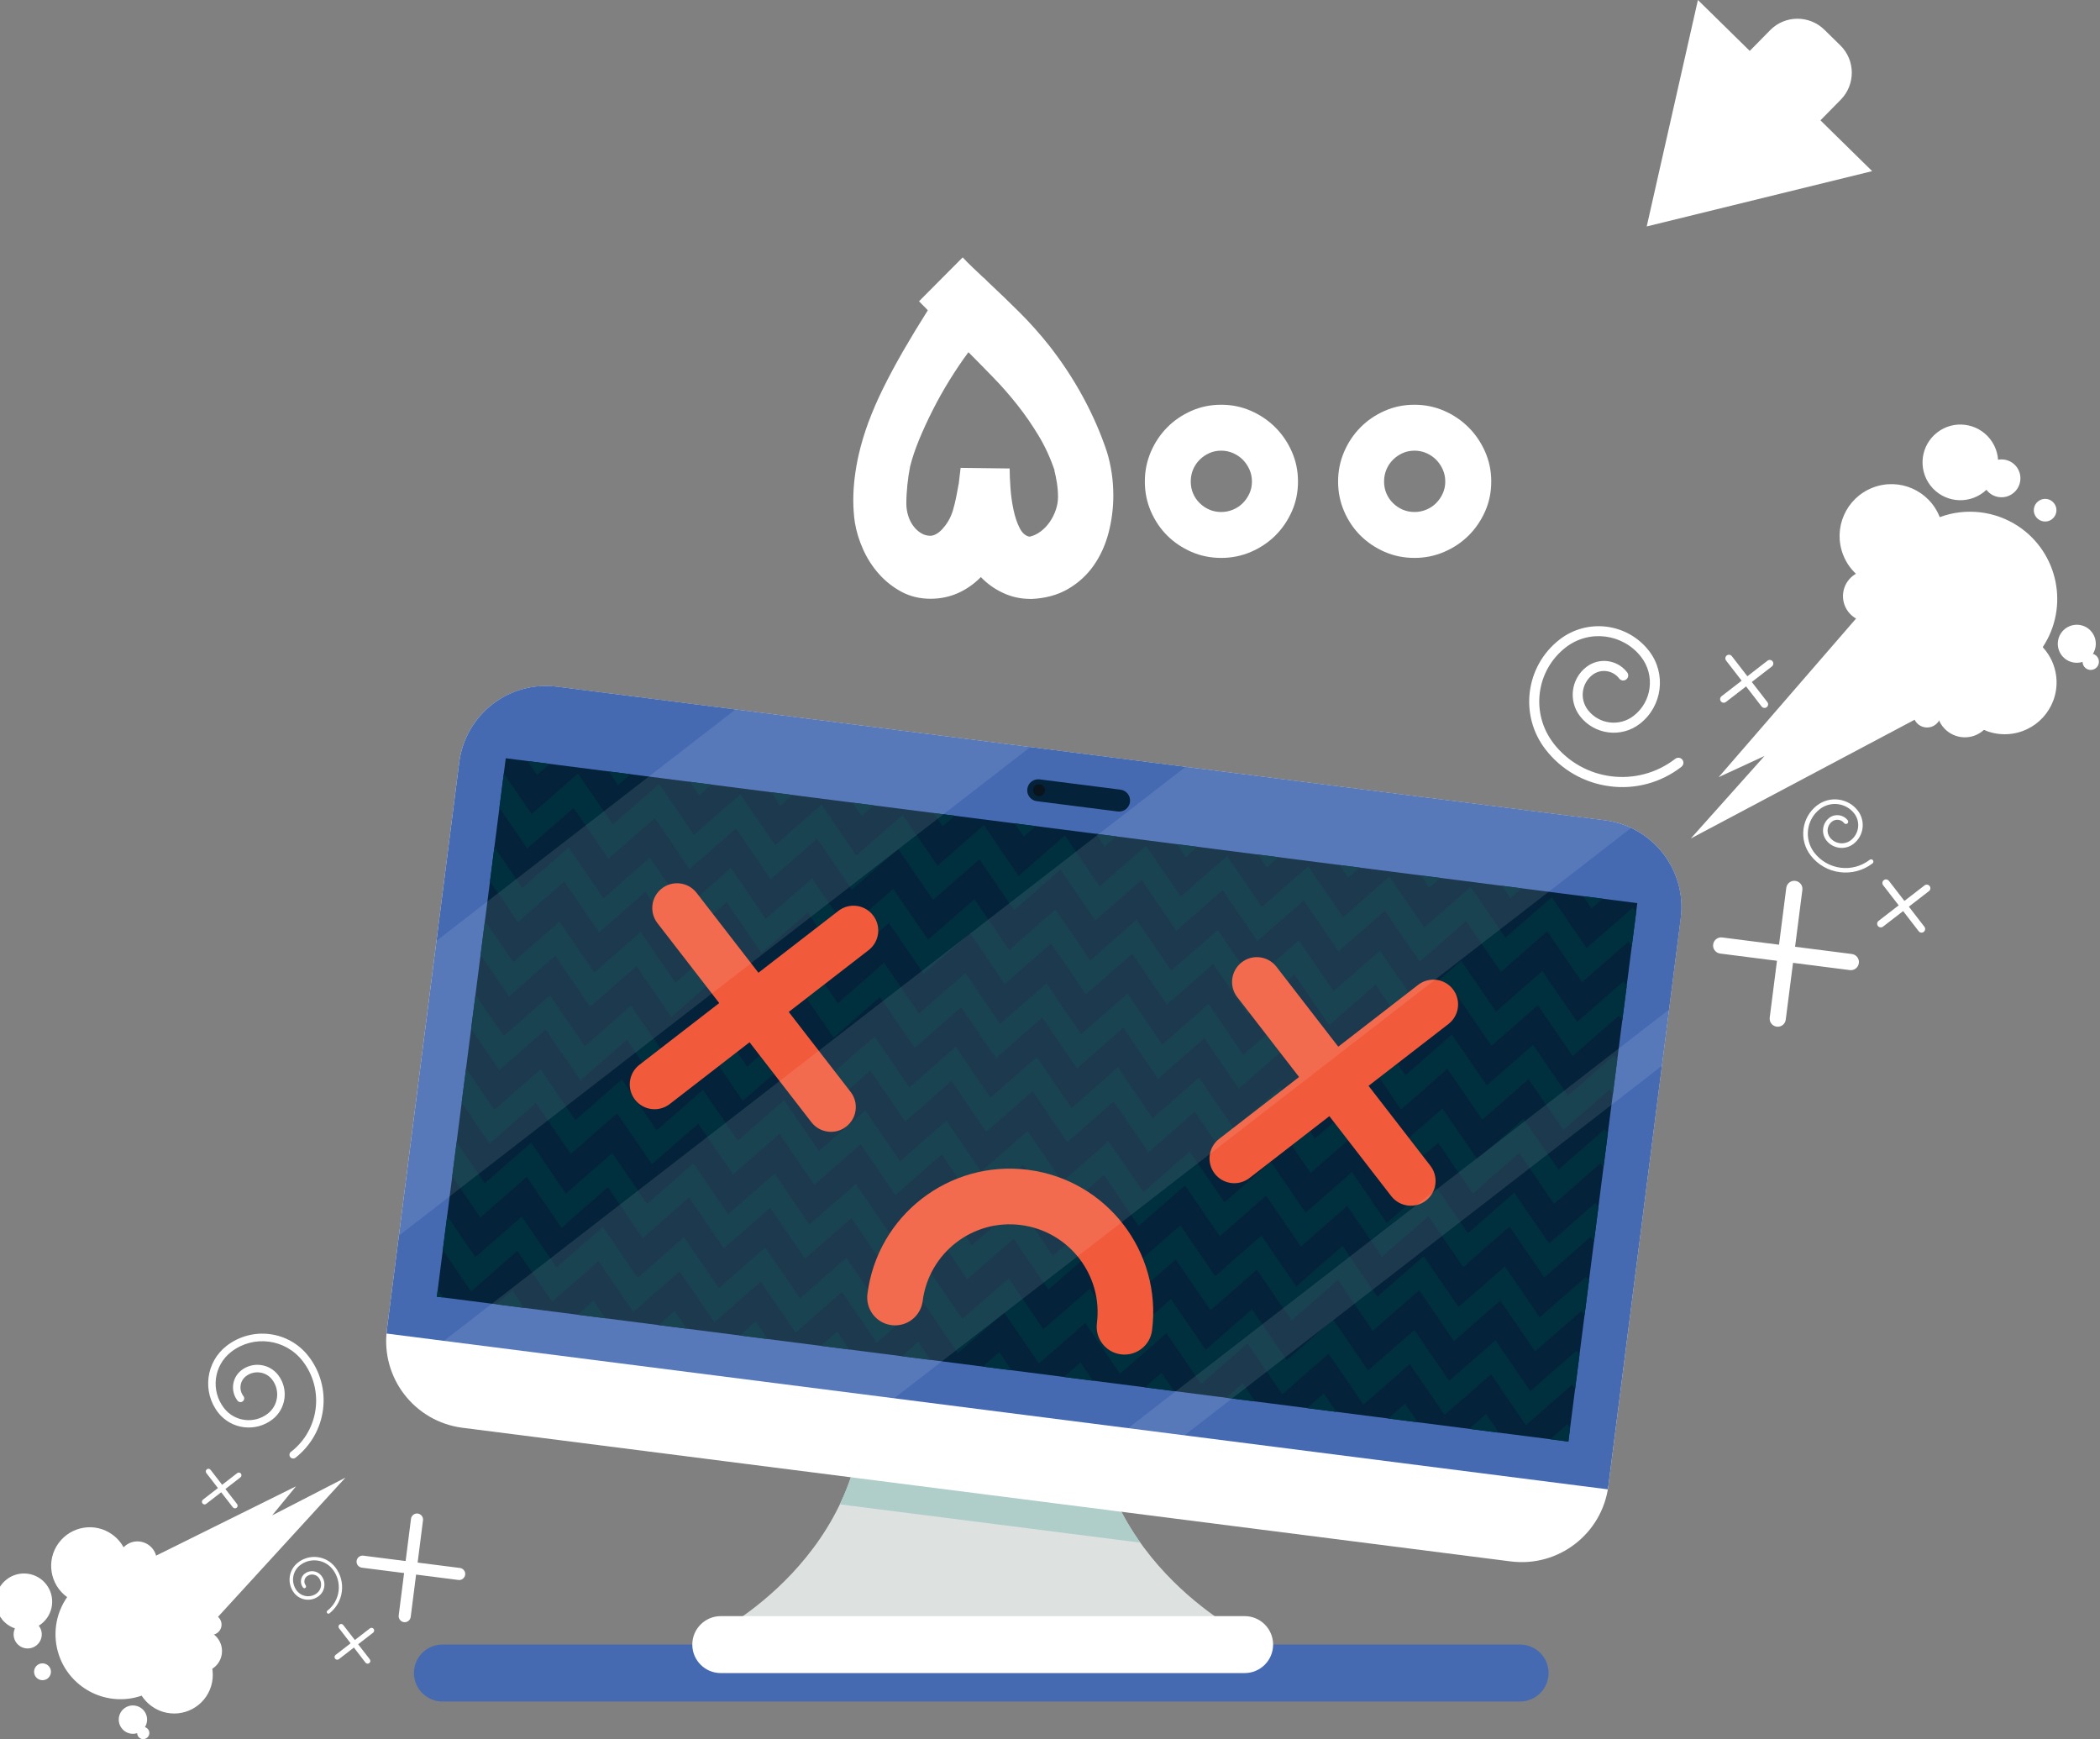 <?xml version="1.0" encoding="utf-8"?>
<!-- Generator: Adobe Illustrator 23.0.3, SVG Export Plug-In . SVG Version: 6.00 Build 0)  -->
<svg version="1.1" id="Layer_1" xmlns="http://www.w3.org/2000/svg" xmlns:xlink="http://www.w3.org/1999/xlink" x="0px" y="0px"
	 viewBox="0 0 281.77 233.32" style="enable-background:new 0 0 281.77 233.32;" xml:space="preserve">
<rect x="0" y="0" width="281.77" height="233.32" fill="#808080" stroke="none"/>
<style type="text/css">
	.st0{fill:#DDE1DF;}
	.st1{fill:#AFCDC9;}
	.st2{fill:#456AB2;}
	.st3{fill:#FFFFFF;}
	.st4{fill:#04233B;}
	.st5{clip-path:url(#SVGID_2_);}
	.st6{fill:#002F3E;}
	.st7{fill:#F15B3B;}
	.st8{fill:#0A141C;}
	.st9{opacity:0.1;}
	.st10{fill:none;stroke:#FFFFFF;stroke-miterlimit:10;}
	.st11{enable-background:new    ;}
</style>
<g>
	<g id="Group_1570" transform="translate(33.018 141.04)">
		<g id="Group_1547" transform="translate(56.123 128.361)">
			<g id="Path_987">
				<path class="st0" d="M57.7-84.08L40.27-81.7l-13.6-2.38C28.2-60.7,6.37-50,6.37-50h71.63C78.01-50,56.18-60.7,57.7-84.08z"/>
			</g>
			<g id="Path_988">
				<path class="st1" d="M40.27-81.7l-13.6-2.38c0.41,5.68-0.67,11.37-3.13,16.5l40.33,5.14c-4.54-6.26-6.72-13.92-6.17-21.64
					L40.27-81.7z"/>
			</g>
			<g id="Path_989">
				<path class="st2" d="M118.64-44.95c0,2.11-1.71,3.82-3.82,3.82h-144.6c-2.11,0-3.82-1.71-3.82-3.82l0,0
					c0-2.11,1.71-3.82,3.82-3.82h144.6C116.93-48.76,118.64-47.06,118.64-44.95z"/>
			</g>
			<g id="Path_990">
				<path class="st3" d="M81.68-48.76c0,2.11-1.71,3.82-3.82,3.82H7.57c-2.11,0-3.82-1.71-3.82-3.82l0,0c0-2.11,1.71-3.82,3.82-3.82
					h70.3C79.97-52.58,81.68-50.87,81.68-48.76z"/>
			</g>
		</g>
		<g id="Group_1569" transform="translate(0 0)">
			<g id="Path_991">
				<path class="st3" d="M182.79,58.29c-0.82,6.43-6.69,10.97-13.12,10.15L29.04,50.51c-6.43-0.82-10.97-6.69-10.15-13.12
					c0,0,0,0,0,0l9.71-76.15c0.82-6.43,6.69-10.97,13.12-10.15l140.62,17.93c6.43,0.82,10.97,6.69,10.15,13.12c0,0,0,0,0,0
					L182.79,58.29z"/>
			</g>
			<g id="Path_992">
				<path class="st2" d="M182.34-30.99L41.72-48.92c-6.43-0.82-12.3,3.73-13.12,10.15l-9.71,76.15c-0.02,0.16-0.02,0.33-0.04,0.49
					l163.85,20.9c0.03-0.16,0.07-0.32,0.09-0.48l9.71-76.15C193.32-24.29,188.77-30.16,182.34-30.99
					C182.35-30.99,182.34-30.99,182.34-30.99z"/>
			</g>
			<g id="Rectangle_1730">
				
					<rect x="69.72" y="-69.99" transform="matrix(0.127 -0.992 0.992 0.127 86.17 110.975)" class="st4" width="72.82" height="153.05"/>
			</g>
			<g id="Group_1549" transform="translate(59.193 44.786)">
				<g>
					<defs>
						
							<rect id="SVGID_1_" x="10.53" y="-114.77" transform="matrix(0.127 -0.992 0.992 0.127 78.917 13.162)" width="72.82" height="153.05"/>
					</defs>
					<clipPath id="SVGID_2_">
						<use xlink:href="#SVGID_1_"  style="overflow:visible;"/>
					</clipPath>
					<g id="Group_1548" transform="translate(0)" class="st5">
						<g id="Path_993">
							<path class="st6" d="M156.69,6.32l-4.67-6.82l-6.22,5.44l-4.67-6.82l-6.23,5.44l-4.67-6.82l-6.22,5.44l-4.67-6.82l-6.22,5.44
								l-4.67-6.82l-6.22,5.44l-4.67-6.82l-6.22,5.44L86.67-8.8l-6.22,5.44l-4.67-6.82l-6.22,5.44l-4.66-6.82l-6.22,5.44l-4.66-6.82
								l-6.22,5.44l-4.66-6.82L36.9-8.89l-4.66-6.82l-6.22,5.44l-4.67-6.82l-6.22,5.44l-4.67-6.82l-6.22,5.44l-4.67-6.82l-6.22,5.44
								l-4.67-6.82l-6.22,5.44l-4.67-6.82l-6.22,5.44l-4.67-6.82l-6.22,5.44l-4.66-6.82l-6.22,5.44l-4.67-6.82l-6.22,5.44
								l-4.67-6.82l-6.22,5.44l-4.67-6.82l-6.22,5.44l-4.66-6.82l-6.22,5.44l-4.67-6.82l-6.22,5.44l-3.68-5.39l-2.55,1.74l5.65,8.26
								l6.22-5.44l4.67,6.82l6.22-5.44l4.67,6.82l6.22-5.44l4.67,6.82l6.22-5.44l4.66,6.82l6.22-5.44l4.67,6.82l6.22-5.44l4.66,6.82
								l6.22-5.44l4.67,6.82l6.22-5.44l4.66,6.82l6.22-5.44l4.67,6.82l6.22-5.44l4.67,6.82l6.22-5.44l4.67,6.82l6.22-5.44l4.67,6.82
								l6.22-5.44l4.66,6.82l6.22-5.44l4.66,6.82l6.22-5.44l4.66,6.82l6.22-5.44l4.66,6.82l6.22-5.44l4.67,6.82l6.22-5.44l4.67,6.82
								l6.22-5.44l4.67,6.82l6.23-5.44l4.67,6.82l6.22-5.44l4.67,6.82l6.22-5.44l4.67,6.82l6.22-5.44l4.67,6.82l6.23-5.44l4.67,6.82
								l7.54-6.58l-2.03-2.33L156.69,6.32z M157.95-3.58l-4.67-6.82l-6.22,5.44l-4.67-6.82l-6.23,5.44l-4.67-6.82l-6.22,5.44
								l-4.67-6.82l-6.22,5.44l-4.67-6.82l-6.22,5.44l-4.67-6.82l-6.22,5.44l-4.67-6.82l-6.22,5.44l-4.66-6.82l-6.22,5.44
								l-4.66-6.82l-6.22,5.44l-4.66-6.82l-6.22,5.44l-4.66-6.82l-6.22,5.44l-4.66-6.82l-6.22,5.44L22.61-27l-6.22,5.44l-4.67-6.82
								L5.5-22.94l-4.67-6.82l-6.22,5.44l-4.67-6.82l-6.22,5.44l-4.66-6.83l-6.22,5.44l-4.67-6.82l-6.22,5.44l-4.66-6.82l-6.23,5.44
								l-4.67-6.82l-6.22,5.44l-4.66-6.82l-6.22,5.44l-4.67-6.82L-81.6-34l-4.66-6.82l-6.22,5.44l-4.67-6.82l-6.22,5.44l-3.68-5.39
								l-2.55,1.74l5.65,8.26l6.22-5.44l4.67,6.82l6.22-5.44l4.66,6.82l6.22-5.44L-71.3-28l6.22-5.44l4.66,6.82l6.22-5.44l4.67,6.82
								l6.22-5.44l4.66,6.82l6.22-5.44l4.67,6.82l6.22-5.44l4.67,6.82l6.22-5.44l4.67,6.82l6.22-5.44l4.67,6.82l6.22-5.44l4.67,6.82
								l6.22-5.44l4.67,6.82L32.91-21l4.66,6.82l6.22-5.44l4.66,6.82l6.22-5.44l4.66,6.82l6.22-5.44l4.66,6.82l6.22-5.44l4.66,6.82
								l6.22-5.44l4.67,6.82l6.22-5.44l4.67,6.82l6.22-5.44l4.67,6.82l6.22-5.44l4.67,6.82l6.22-5.44l4.67,6.82l6.23-5.44l4.67,6.82
								l6.23-5.44l4.67,6.82l7.54-6.58l-2.03-2.33L157.95-3.58z M159.21-13.48l-4.67-6.82l-6.22,5.44l-4.67-6.82l-6.23,5.44
								l-4.67-6.82l-6.22,5.44l-4.67-6.82l-6.22,5.44l-4.67-6.82l-6.22,5.44l-4.67-6.82l-6.22,5.44l-4.67-6.82l-6.22,5.44
								l-4.67-6.82l-6.22,5.44l-4.66-6.82l-6.22,5.44l-4.66-6.82l-6.22,5.44l-4.66-6.82l-6.22,5.44l-4.66-6.82l-6.22,5.44
								l-4.67-6.82l-6.22,5.44l-4.67-6.82l-6.22,5.44l-4.67-6.82l-6.22,5.44l-4.67-6.82l-6.22,5.44l-4.66-6.82l-6.22,5.44
								l-4.67-6.82l-6.22,5.44l-4.66-6.82l-6.22,5.44l-4.67-6.83l-6.22,5.44l-4.66-6.82l-6.22,5.44l-4.67-6.82l-6.22,5.44L-85-50.73
								l-6.22,5.44l-4.67-6.82l-6.22,5.44l-3.68-5.38l-2.55,1.74l5.65,8.26l6.22-5.44l4.67,6.82l6.22-5.44l4.66,6.82l6.22-5.44
								l4.66,6.82l6.22-5.44l4.66,6.82l6.22-5.44l4.67,6.82l6.22-5.44l4.66,6.82l6.22-5.44l4.66,6.82l6.22-5.44l4.66,6.82l6.22-5.44
								l4.67,6.82l6.22-5.44l4.67,6.82l6.22-5.44l4.67,6.82l6.22-5.44l4.67,6.82l6.22-5.44l4.66,6.82l6.22-5.44l4.66,6.82l6.22-5.44
								l4.66,6.82l6.22-5.44l4.66,6.82l6.22-5.44l4.66,6.82l6.22-5.44l4.67,6.82l6.22-5.44l4.67,6.82l6.22-5.44l4.67,6.82l6.22-5.44
								l4.67,6.82l6.22-5.44l4.67,6.82l6.23-5.44l4.67,6.82l6.23-5.44l4.67,6.82l7.54-6.58l-2.03-2.33L159.21-13.48z M154.18,26.14
								l-4.67-6.82l-6.23,5.44l-4.67-6.82l-6.23,5.44l-4.67-6.82l-6.22,5.44l-4.67-6.82l-6.22,5.44l-4.67-6.82l-6.22,5.44
								l-4.67-6.82l-6.22,5.44l-4.67-6.82l-6.22,5.44l-4.67-6.82l-6.22,5.44l-4.66-6.82l-6.22,5.44l-4.66-6.82l-6.22,5.44
								l-4.66-6.82l-6.22,5.44L29.72,4.1L23.5,9.54l-4.67-6.82l-6.22,5.44L7.95,1.33L1.72,6.78l-4.67-6.82l-6.22,5.44l-4.67-6.82
								l-6.22,5.44l-4.67-6.82l-6.22,5.43l-4.66-6.82l-6.22,5.44l-4.66-6.82l-6.22,5.44l-4.66-6.82l-6.22,5.44l-4.66-6.82
								l-6.22,5.44l-4.67-6.82l-6.22,5.44l-4.67-6.83l-6.22,5.44l-4.67-6.82l-6.22,5.44l-3.68-5.39l-2.55,1.74l5.65,8.26l6.22-5.44
								l4.67,6.82l6.22-5.44l4.66,6.82l6.22-5.44l4.67,6.82l6.22-5.44l4.67,6.82l6.22-5.44l4.67,6.82l6.22-5.44l4.66,6.82l6.23-5.43
								l4.67,6.82l6.22-5.44l4.66,6.82l6.22-5.44L-9.75,10l6.22-5.44l4.67,6.82l6.22-5.44l4.67,6.82l6.22-5.44l4.67,6.82l6.22-5.44
								l4.66,6.82l6.22-5.44l4.66,6.82l6.23-5.44l4.66,6.82l6.22-5.44l4.66,6.82l6.22-5.44l4.67,6.82l6.22-5.44l4.67,6.82l6.22-5.44
								l4.67,6.82l6.22-5.44l4.67,6.82l6.22-5.44l4.67,6.82l6.22-5.44l4.67,6.82l6.23-5.44l4.67,6.82l6.23-5.44l4.67,6.82l7.54-6.58
								l-2.03-2.33L154.18,26.14z M-88.93-106.92l4.67,6.82l6.22-5.44l4.66,6.82l6.22-5.44l4.67,6.82l6.22-5.44l4.66,6.82l6.22-5.44
								l4.67,6.82l6.22-5.44l4.66,6.82l6.22-5.44l4.67,6.82l6.22-5.44l4.66,6.82l6.22-5.44l4.67,6.82l6.22-5.44l4.67,6.82l6.22-5.44
								l4.67,6.82l6.22-5.44l4.67,6.82l6.22-5.44l4.66,6.82l6.22-5.44l4.66,6.82l6.22-5.44l4.66,6.82l6.22-5.44l4.66,6.82l6.22-5.44
								l4.66,6.82l6.22-5.44l4.67,6.82l6.22-5.44l4.67,6.82l6.22-5.44l4.67,6.82l6.22-5.44l4.67,6.82l6.22-5.44l4.67,6.82l6.23-5.44
								l4.67,6.82l6.23-5.44l4.67,6.82l7.54-6.58l-2.03-2.33l-4.92,4.3l-4.67-6.82l-6.22,5.44l-4.67-6.82l-6.23,5.44l-4.67-6.82
								l-6.22,5.44l-4.67-6.82l-6.22,5.44l-4.67-6.82l-6.22,5.44l-4.67-6.82l-6.23,5.44l-4.67-6.82l-6.22,5.44l-4.66-6.82
								l-6.22,5.44l-4.66-6.82l-6.22,5.44l-4.66-6.82l-6.22,5.44l-4.66-6.82l-6.23,5.44l-4.66-6.82l-6.22,5.44l-4.67-6.82
								l-6.22,5.44l-4.67-6.82l-6.22,5.44l-4.67-6.82l-6.22,5.44l-4.67-6.82l-6.22,5.44l-4.67-6.82l-6.22,5.44l-4.66-6.82
								l-6.22,5.44l-4.66-6.82l-6.22,5.44l-4.67-6.82l-6.22,5.44l-4.66-6.82l-6.22,5.44l-4.67-6.82l-6.22,5.44l-4.66-6.82
								l-6.22,5.44l-4.67-6.82l-6.22,5.44l-3.68-5.38l-2.55,1.74l5.65,8.26L-88.93-106.92z M155.44,16.22l-4.68-6.82l-6.22,5.44
								l-4.67-6.82l-6.23,5.44l-4.67-6.82l-6.22,5.44l-4.67-6.82l-6.22,5.44l-4.67-6.82l-6.22,5.44l-4.67-6.82l-6.22,5.44
								l-4.67-6.82l-6.22,5.44l-4.67-6.82L68.3,5.16l-4.66-6.82l-6.22,5.44l-4.66-6.82L46.53,2.4l-4.66-6.82l-6.22,5.44l-4.66-6.82
								l-6.22,5.44l-4.67-6.82l-6.22,5.44L9.2-8.57L2.98-3.13l-4.67-6.82l-6.22,5.44l-4.67-6.82L-18.8-5.9l-4.67-6.82l-6.22,5.44
								l-4.67-6.82l-6.22,5.44l-4.67-6.82l-6.22,5.44l-4.67-6.83l-6.22,5.44l-4.66-6.82l-6.22,5.44l-4.67-6.82l-6.22,5.44
								l-4.66-6.82L-95-15.58l-4.67-6.82l-6.22,5.44l-3.68-5.39l-2.55,1.75l5.65,8.26l6.22-5.44l4.67,6.82l6.22-5.44l4.66,6.82
								l6.22-5.44l4.67,6.82l6.22-5.44l4.66,6.82l6.22-5.44l4.67,6.82l6.22-5.44l4.66,6.82l6.22-5.44l4.66,6.82l6.22-5.44l4.67,6.83
								l6.22-5.44l4.67,6.82l6.22-5.44l4.67,6.82l6.22-5.44l4.67,6.82l6.22-5.44l4.67,6.82l6.22-5.44l4.66,6.82l6.22-5.44l4.66,6.82
								l6.22-5.44l4.66,6.82l6.22-5.44l4.66,6.82l6.22-5.44l4.67,6.82l6.22-5.44l4.67,6.82l6.22-5.44l4.67,6.82l6.22-5.44l4.67,6.82
								l6.22-5.44l4.67,6.82l6.22-5.44l4.67,6.82l6.23-5.44l4.67,6.82l6.23-5.44l4.67,6.82l7.54-6.58l-2.03-2.33L155.44,16.22z
								 M165.5-63.01l-4.67-6.82l-6.22,5.44l-4.67-6.82l-6.23,5.44l-4.67-6.82l-6.22,5.44l-4.67-6.81l-6.22,5.44l-4.67-6.82
								l-6.22,5.44l-4.67-6.82l-6.22,5.44l-4.67-6.82l-6.22,5.44l-4.66-6.82l-6.23,5.43l-4.66-6.82l-6.22,5.44l-4.66-6.82
								l-6.22,5.44l-4.66-6.82l-6.22,5.44l-4.66-6.82l-6.22,5.44l-4.67-6.82l-6.22,5.44l-4.67-6.82l-6.22,5.44l-4.67-6.82
								l-6.22,5.44l-4.67-6.82l-6.22,5.44l-4.67-6.82l-6.22,5.44l-4.66-6.82l-6.22,5.44l-4.66-6.82l-6.22,5.44l-4.67-6.82
								l-6.22,5.44l-4.66-6.82l-6.22,5.44l-4.67-6.82l-6.22,5.44l-4.66-6.82l-6.22,5.44l-4.67-6.82l-6.22,5.44l-3.68-5.39
								l-2.55,1.74l5.65,8.26l6.22-5.44l4.67,6.82l6.22-5.44l4.66,6.82l6.22-5.44l4.67,6.82l6.22-5.44l4.66,6.82l6.22-5.44
								l4.67,6.82l6.22-5.44l4.67,6.82l6.22-5.44l4.67,6.82l6.22-5.44l4.66,6.82l6.22-5.44l4.67,6.82l6.22-5.44l4.67,6.82l6.22-5.44
								l4.67,6.82l6.22-5.44l4.67,6.82l6.22-5.44l4.66,6.82l6.22-5.44L56-72.22l6.22-5.44l4.66,6.82l6.22-5.44l4.66,6.82L84-74.9
								l4.67,6.82l6.22-5.44l4.67,6.82l6.22-5.44l4.67,6.82l6.22-5.44l4.67,6.82l6.22-5.44l4.67,6.82l6.22-5.44l4.67,6.82l6.23-5.44
								l4.67,6.82l6.23-5.44l4.67,6.82l7.54-6.58l-2.03-2.33L165.5-63.01z M164.24-53.11l-4.67-6.82l-6.22,5.44l-4.67-6.82
								l-6.23,5.44l-4.67-6.82l-6.22,5.44l-4.67-6.82l-6.22,5.44L116-65.47l-6.22,5.44l-4.67-6.82l-6.22,5.44l-4.67-6.82l-6.22,5.44
								l-4.67-6.82l-6.22,5.44L72.44-71l-6.22,5.44l-4.66-6.81l-6.22,5.44l-4.66-6.82l-6.22,5.44l-4.66-6.82l-6.22,5.44l-4.67-6.82
								l-6.22,5.44l-4.67-6.82l-6.22,5.44l-4.67-6.82L0.9-73.85l-4.67-6.82l-6.22,5.44l-4.67-6.82l-6.22,5.44l-4.67-6.82l-6.22,5.44
								l-4.66-6.82l-6.22,5.44l-4.67-6.82l-6.23,5.44l-4.66-6.82l-6.22,5.44l-4.67-6.82l-6.22,5.44l-4.66-6.82l-6.22,5.44
								l-4.67-6.82l-6.22,5.44l-3.68-5.38l-2.55,1.74l5.65,8.26l6.22-5.44l4.67,6.82l6.22-5.44l4.66,6.82l6.22-5.44l4.67,6.82
								l6.22-5.44l4.66,6.82l6.22-5.44l4.67,6.82l6.22-5.44l4.66,6.82l6.22-5.44l4.67,6.82l6.22-5.44l4.67,6.82l6.22-5.44l4.67,6.82
								l6.22-5.44l4.67,6.82l6.22-5.44l4.67,6.82l6.22-5.44l4.67,6.82l6.22-5.44l4.66,6.82l6.22-5.44l4.66,6.82l6.22-5.44l4.66,6.82
								l6.22-5.44l4.66,6.82l6.22-5.44l4.67,6.82l6.22-5.44l4.67,6.82l6.22-5.44l4.67,6.82l6.22-5.44l4.67,6.82l6.22-5.44l4.67,6.82
								l6.22-5.44l4.67,6.82l6.23-5.44l4.67,6.82l6.23-5.44l4.67,6.82l7.54-6.58l-2.03-2.33L164.24-53.11z M162.98-43.21l-4.67-6.82
								l-6.23,5.44l-4.67-6.82l-6.23,5.44l-4.67-6.82l-6.22,5.44l-4.67-6.82l-6.22,5.44l-4.67-6.82l-6.22,5.44l-4.67-6.82
								l-6.22,5.44l-4.67-6.81l-6.22,5.44l-4.67-6.82l-6.22,5.44l-4.66-6.82l-6.23,5.44l-4.66-6.82l-6.22,5.44l-4.66-6.82
								l-6.22,5.44l-4.66-6.82l-6.22,5.44l-4.67-6.82l-6.22,5.44L16.75-68l-6.22,5.44l-4.66-6.82l-6.22,5.44l-4.67-6.82l-6.22,5.44
								l-4.67-6.82l-6.22,5.43l-4.67-6.82l-6.22,5.44l-4.67-6.82l-6.22,5.44l-4.67-6.82l-6.22,5.44l-4.66-6.82l-6.22,5.44
								l-4.67-6.82l-6.22,5.44l-4.66-6.82L-87.45-75l-4.67-6.82l-6.22,5.44l-3.68-5.38l-2.55,1.74l5.65,8.26l6.22-5.44l4.67,6.82
								l6.22-5.44l4.66,6.82l6.22-5.44l4.67,6.82l6.22-5.44l4.67,6.82l6.22-5.44l4.67,6.82l6.22-5.44l4.66,6.82l6.22-5.44l4.66,6.82
								l6.22-5.44l4.67,6.82l6.22-5.44l4.67,6.82l6.22-5.44l4.67,6.82l6.22-5.44l4.67,6.82L27.05-62l4.67,6.82l6.22-5.44l4.66,6.82
								l6.22-5.44l4.66,6.82l6.22-5.44l4.66,6.82l6.22-5.44l4.66,6.82l6.22-5.44l4.67,6.82l6.22-5.44l4.67,6.82l6.22-5.44l4.67,6.82
								l6.22-5.44l4.67,6.82l6.22-5.44l4.67,6.82l6.22-5.44l4.67,6.82l6.23-5.44l4.67,6.82l6.23-5.44l4.67,6.82l7.54-6.58
								l-2.03-2.33L162.98-43.21z M161.72-33.31l-4.67-6.82l-6.22,5.44l-4.67-6.82l-6.22,5.44l-4.67-6.82l-6.22,5.44l-4.67-6.82
								l-6.22,5.44l-4.67-6.82l-6.22,5.44l-4.67-6.82l-6.22,5.44l-4.67-6.82l-6.22,5.46l-4.66-6.82l-6.22,5.44l-4.66-6.82
								l-6.22,5.44l-4.66-6.82l-6.22,5.44l-4.66-6.82l-6.22,5.44l-4.66-6.82l-6.22,5.44l-4.67-6.82l-6.22,5.44l-4.67-6.82
								l-6.22,5.44l-4.67-6.82l-6.22,5.44l-4.67-6.82l-6.22,5.44l-4.67-6.82l-6.22,5.44l-4.66-6.82l-6.22,5.44l-4.66-6.82
								l-6.22,5.44l-4.67-6.82l-6.22,5.44l-4.67-6.83l-6.22,5.45l-4.67-6.82l-6.22,5.44l-4.66-6.82l-6.22,5.44l-4.67-6.82
								l-6.22,5.44l-3.68-5.38l-2.55,1.74l5.65,8.26l6.22-5.44l4.67,6.82l6.22-5.44l4.66,6.82l6.22-5.44l4.67,6.82l6.22-5.44
								l4.67,6.82l6.22-5.44l4.67,6.82l6.22-5.44l4.67,6.82l6.22-5.44l4.67,6.82l6.22-5.44l4.67,6.82l6.22-5.44l4.67,6.82l6.22-5.44
								l4.67,6.82l6.22-5.44l4.67,6.82l6.22-5.44l4.67,6.82l6.22-5.44l4.66,6.82l6.22-5.44l4.66,6.82l6.22-5.44l4.66,6.82l6.22-5.44
								L74-39.75l6.22-5.44l4.67,6.82l6.22-5.44l4.67,6.83l6.22-5.44l4.67,6.82l6.22-5.44l4.67,6.82l6.22-5.44l4.67,6.82l6.22-5.44
								l4.67,6.82l6.23-5.44l4.67,6.82l6.23-5.44l4.67,6.82l7.54-6.58l-2.03-2.33L161.72-33.31z M160.47-23.41l-4.67-6.82
								l-6.22,5.44l-4.67-6.82l-6.23,5.44l-4.67-6.8l-6.22,5.44l-4.67-6.82l-6.22,5.44l-4.67-6.82L106-30.3l-4.67-6.82l-6.22,5.44
								l-4.67-6.82l-6.22,5.44l-4.67-6.82l-6.22,5.44l-4.66-6.82l-6.22,5.44l-4.66-6.82l-6.22,5.44l-4.66-6.82l-6.22,5.44
								l-4.66-6.82l-6.22,5.44l-4.67-6.82l-6.22,5.44l-4.67-6.82l-6.22,5.44l-4.67-6.82l-6.22,5.44l-4.67-6.82l-6.22,5.44
								l-4.66-6.82l-6.22,5.44l-4.67-6.82l-6.23,5.44l-4.66-6.82l-6.22,5.44l-4.67-6.82l-6.22,5.44l-4.66-6.82l-6.22,5.44
								l-4.67-6.82l-6.22,5.44l-4.66-6.82l-6.22,5.44l-4.67-6.82l-6.22,5.43l-3.68-5.38l-2.55,1.74l5.65,8.26l6.22-5.44l4.67,6.82
								l6.22-5.44l4.66,6.82l6.22-5.44l4.67,6.82l6.22-5.44l4.66,6.82l6.22-5.44l4.67,6.82l6.22-5.44l4.67,6.82l6.22-5.44l4.67,6.82
								l6.22-5.44l4.67,6.82l6.22-5.44l4.67,6.82l6.22-5.44l4.67,6.82l6.22-5.44l4.67,6.82l6.22-5.44l4.67,6.82l6.22-5.44l4.66,6.82
								l6.22-5.44l4.66,6.82l6.22-5.44l4.66,6.82l6.22-5.44l4.66,6.82l6.22-5.44l4.66,6.82l6.22-5.44l4.67,6.82l6.22-5.44l4.67,6.82
								l6.22-5.44l4.67,6.82l6.22-5.44l4.67,6.82l6.22-5.44l4.67,6.82l6.23-5.44l4.67,6.82l6.23-5.44l4.67,6.82l7.54-6.58
								l-2.03-2.33L160.47-23.41z"/>
						</g>
					</g>
				</g>
			</g>
			<g id="Group_1552" transform="translate(85.077 61.533)">
				<g id="Group_1550">
					<g id="Path_994">
						<path class="st7" d="M-28.24-54.45c-1.45,1.12-3.54,0.85-4.66-0.6c0,0,0,0,0,0l0,0c-1.12-1.45-0.86-3.53,0.59-4.66L-5.6-80.37
							c1.45-1.12,3.53-0.85,4.65,0.6c0,0,0,0,0,0l0,0c1.12,1.45,0.86,3.53-0.59,4.66L-28.24-54.45z"/>
					</g>
					<g id="Path_995">
						<path class="st7" d="M-3.96-56.08c1.12,1.45,0.86,3.54-0.6,4.66l0,0c-1.45,1.12-3.53,0.86-4.66-0.59l-20.66-26.71
							c-1.12-1.45-0.86-3.53,0.59-4.66l0,0c1.45-1.12,3.54-0.86,4.66,0.59c0,0,0,0,0,0L-3.96-56.08z"/>
					</g>
				</g>
				<g id="Group_1551" transform="translate(77.79 9.922)">
					<g id="Path_996">
						<path class="st7" d="M-28.24-54.45c-1.45,1.12-3.53,0.86-4.66-0.59c0,0,0,0,0,0l0,0c-1.12-1.45-0.86-3.53,0.59-4.66
							L-5.6-80.37c1.45-1.12,3.53-0.86,4.66,0.59c0,0,0,0,0,0l0,0c1.12,1.45,0.86,3.53-0.59,4.66c0,0,0,0,0,0L-28.24-54.45z"/>
					</g>
					<g id="Path_997">
						<path class="st7" d="M-3.96-56.09c1.12,1.45,0.86,3.53-0.59,4.66c0,0,0,0,0,0l0,0c-1.45,1.12-3.53,0.86-4.66-0.59
							l-20.67-26.71c-1.12-1.45-0.85-3.53,0.6-4.66l0,0c1.45-1.12,3.53-0.86,4.66,0.59c0,0,0,0,0,0L-3.96-56.09z"/>
					</g>
				</g>
			</g>
			<g id="Group_1553" transform="translate(116.941 99.821)">
				<g id="Path_998">
					<path class="st7" d="M0.45-59.16c-2.05-0.26-3.49-2.13-3.23-4.17c0,0,0,0,0,0c0.82-6.45-3.74-12.35-10.2-13.18
						s-12.35,3.74-13.18,10.2c-0.26,2.05-2.13,3.49-4.18,3.23s-3.49-2.13-3.23-4.18c1.34-10.55,10.98-18,21.53-16.66
						c10.55,1.34,18,10.98,16.66,21.53C4.37-60.35,2.5-58.9,0.45-59.16C0.45-59.16,0.45-59.16,0.45-59.16z"/>
				</g>
			</g>
			<g id="Path_999">
				<path class="st4" d="M118.6-33.45c-0.1,0.81-0.84,1.38-1.65,1.28l-10.85-1.38c-0.81-0.1-1.38-0.84-1.28-1.65l0,0
					c0.1-0.81,0.84-1.38,1.65-1.28l10.85,1.38C118.13-35,118.7-34.26,118.6-33.45C118.6-33.45,118.6-33.45,118.6-33.45L118.6-33.45z
					"/>
			</g>
			<g id="Path_1000">
				<path class="st8" d="M105.6-35.12c-0.05,0.44,0.26,0.84,0.7,0.89c0.44,0.05,0.84-0.26,0.89-0.7c0.05-0.43-0.26-0.83-0.69-0.89
					c-0.44-0.06-0.84,0.25-0.9,0.69C105.6-35.13,105.6-35.13,105.6-35.12z"/>
			</g>
			<g id="Group_1554" transform="translate(53.546 38.215)" class="st9">
				<g id="Path_1001">
					<path class="st3" d="M-28-53.03l-5.04,39.55l84.73-65.56l-39.55-5.04L-28-53.03z"/>
				</g>
				<g id="Path_1002">
					<path class="st3" d="M132.3-68.18c-1.11-0.52-2.29-0.87-3.51-1.02l-56.27-7.18L-33.59,5.73c1.72,3.59,5.14,6.06,9.08,6.56
						l45.34,5.78L132.3-68.18z"/>
				</g>
				<g id="Path_1003">
					<path class="st3" d="M136.42-36.26l0.96-7.55L52.23,22.08l7.55,0.96L136.42-36.26z"/>
				</g>
			</g>
			<g id="Group_1561" transform="translate(205.755)">
				<g id="Group_1555" transform="translate(21.694)">
					<g id="Path_1005">
						<path class="st3" d="M14.02-53.74c-0.13-0.17-0.26-0.32-0.4-0.48c3.57-5.39,2.09-12.66-3.3-16.23
							C7.21-72.5,3.3-72.96-0.2-71.66c-1.4-3.58-5.43-5.35-9.01-3.95s-5.35,5.43-3.95,9.01c0.9,2.31,2.96,3.96,5.41,4.34
							c-0.84,6.13,3.25,11.86,9.32,13.06c0.16,3.84,3.4,6.82,7.24,6.66c3.84-0.16,6.82-3.4,6.66-7.24
							C15.41-51.22,14.9-52.61,14.02-53.74L14.02-53.74z"/>
					</g>
					<g id="Path_1006">
						<path class="st3" d="M16.63-56.69c-1.11,0.86-1.32,2.46-0.46,3.58c0.86,1.11,2.46,1.32,3.58,0.46
							c1.11-0.86,1.32-2.46,0.46-3.58c0,0,0,0,0,0C19.35-57.35,17.75-57.55,16.63-56.69z"/>
					</g>
					<g id="Path_1007">
						<path class="st3" d="M-0.54-83.02c-2.22,1.72-2.62,4.9-0.91,7.12c1.72,2.22,4.9,2.62,7.12,0.91c2.22-1.72,2.62-4.9,0.91-7.12
							C4.86-84.33,1.67-84.74-0.54-83.02C-0.54-83.02-0.54-83.02-0.54-83.02z"/>
					</g>
					<g id="Path_1008">
						<path class="st3" d="M-11.84-63.8c-1.51,1.17-1.79,3.34-0.62,4.85c1.17,1.51,3.34,1.79,4.85,0.62
							c1.51-1.17,1.79-3.34,0.62-4.85C-8.15-64.69-10.33-64.97-11.84-63.8C-11.84-63.8-11.84-63.8-11.84-63.8z"/>
					</g>
					<g id="Path_1009">
						<path class="st3" d="M0.86-48.89c-1.65,1.28-1.96,3.65-0.68,5.3s3.65,1.96,5.3,0.68c1.65-1.28,1.96-3.65,0.68-5.3c0,0,0,0,0,0
							C4.88-49.86,2.51-50.17,0.86-48.89z"/>
					</g>
					<g id="Path_1010">
						<path class="st3" d="M-3.04-46.77c-0.81,0.63-0.96,1.8-0.33,2.61c0.63,0.81,1.8,0.96,2.61,0.33c0.81-0.63,0.96-1.79,0.33-2.61
							C-1.06-47.25-2.23-47.4-3.04-46.77C-3.04-46.77-3.04-46.77-3.04-46.77z"/>
					</g>
					<g id="Path_1011">
						<path class="st3" d="M6.54-78.87c-1.11,0.86-1.31,2.45-0.46,3.56S8.54-74,9.64-74.86c1.11-0.86,1.31-2.45,0.46-3.56
							c0,0,0,0,0,0C9.24-79.53,7.65-79.73,6.54-78.87z"/>
					</g>
					<g id="Path_1012">
						<path class="st3" d="M13.01-73.79c-0.66,0.51-0.79,1.47-0.27,2.13c0.51,0.66,1.47,0.79,2.13,0.27
							c0.66-0.51,0.79-1.47,0.27-2.13c0,0,0,0,0,0C14.63-74.19,13.68-74.31,13.01-73.79z"/>
					</g>
					<g id="Path_1013">
						<path class="st3" d="M19.39-53.13c-0.48,0.37-0.57,1.06-0.2,1.54c0.37,0.48,1.06,0.57,1.54,0.2c0.48-0.37,0.57-1.06,0.2-1.54
							C20.56-53.41,19.87-53.5,19.39-53.13C19.39-53.13,19.39-53.13,19.39-53.13z"/>
					</g>
					<g id="Path_1014">
						<path class="st3" d="M-6.99-63.18l-22.87,26.4l6.15-2.84l-9.89,11.07L4.27-48.64l-6.42-8.29L-6.99-63.18z"/>
					</g>
				</g>
				<g id="Group_1556" transform="translate(0 27.058)">
					<g id="Path_1015">
						<path class="st3" d="M-22.76-62.61c-3.42-0.43-6.52-2.2-8.63-4.93c-3.56-4.59-2.71-11.2,1.88-14.76c0,0,0,0,0,0
							c3.74-2.89,9.11-2.2,12,1.53c2.36,3.05,1.8,7.43-1.24,9.78c0,0,0,0,0,0c-2.5,1.93-6.09,1.47-8.02-1.02
							c-1.59-2.06-1.21-5.01,0.84-6.6c1.7-1.32,4.15-1.01,5.47,0.7c0,0,0,0,0,0c0.24,0.29,0.2,0.71-0.09,0.95s-0.71,0.2-0.95-0.09
							c-0.01-0.01-0.02-0.02-0.03-0.04c-0.87-1.11-2.47-1.32-3.58-0.46c-1.47,1.14-1.73,3.25-0.6,4.71
							c1.48,1.91,4.22,2.26,6.13,0.78c2.46-1.9,2.91-5.44,1.01-7.9c-2.44-3.14-6.96-3.72-10.11-1.29c-4.01,3.1-4.74,8.86-1.65,12.87
							c0,0,0,0,0,0.01c3.94,5.08,11.24,6.01,16.33,2.08c0.29-0.23,0.71-0.19,0.95,0.1s0.19,0.71-0.1,0.95
							c-0.01,0.01-0.01,0.01-0.02,0.02C-15.89-63.1-19.35-62.16-22.76-62.61z"/>
					</g>
				</g>
				<g id="Group_1557" transform="translate(36.768 50.272)">
					<g id="Path_1016">
						<path class="st3" d="M-28.66-74.3c-1.56-0.19-2.97-1-3.93-2.24c-1.62-2.09-1.24-5.1,0.85-6.72c0,0,0,0,0.01,0
							c1.7-1.31,4.15-1,5.46,0.7c1.07,1.39,0.82,3.38-0.57,4.46c-1.14,0.88-2.77,0.67-3.65-0.47c-0.72-0.94-0.55-2.28,0.38-3.01
							c0.77-0.6,1.89-0.46,2.49,0.32c0,0,0,0,0,0c0.1,0.13,0.08,0.33-0.05,0.43s-0.33,0.08-0.43-0.05c-0.39-0.51-1.12-0.6-1.63-0.21
							c-0.67,0.52-0.79,1.48-0.27,2.15c0.68,0.86,1.92,1.02,2.79,0.36c1.12-0.87,1.33-2.48,0.46-3.6c0,0,0,0,0,0
							c-1.11-1.43-3.17-1.69-4.6-0.59c-1.83,1.41-2.16,4.04-0.75,5.86c0,0,0,0,0,0c1.79,2.31,5.12,2.74,7.43,0.95
							c0.13-0.1,0.33-0.08,0.43,0.05c0.1,0.13,0.08,0.33-0.05,0.43C-25.53-74.53-27.1-74.1-28.66-74.3z"/>
					</g>
				</g>
				<g id="Group_1558" transform="translate(24.672 61.219)">
					<g id="Path_1017">
						<path class="st3" d="M-23.84-65.46c-0.07,0.59-0.62,1.02-1.21,0.94c0,0,0,0,0,0l0,0c-0.6-0.08-1.02-0.62-0.94-1.22l2.22-17.4
							c0.08-0.6,0.62-1.02,1.22-0.94l0,0c0.59,0.08,1.02,0.62,0.94,1.21c0,0,0,0,0,0L-23.84-65.46z"/>
					</g>
					<g id="Path_1018">
						<path class="st3" d="M-14.97-74.27c0.6,0.08,1.02,0.62,0.94,1.22c0,0,0,0,0,0l0,0c-0.08,0.6-0.62,1.02-1.21,0.94c0,0,0,0,0,0
							l-17.4-2.22c-0.6-0.08-1.02-0.62-0.94-1.22l0,0c0.08-0.6,0.62-1.02,1.21-0.94L-14.97-74.27z"/>
					</g>
				</g>
				<g id="Group_1559" transform="translate(46.689 61.021)">
					<g id="Path_1019">
						<path class="st3" d="M-27.25-77.72c0.16,0.21,0.12,0.51-0.09,0.68l0,0c-0.21,0.16-0.52,0.13-0.68-0.09l-4.77-6.17
							c-0.16-0.21-0.13-0.51,0.09-0.68c0,0,0,0,0,0l0,0c0.21-0.16,0.51-0.12,0.68,0.09c0,0,0,0,0,0L-27.25-77.72z"/>
					</g>
					<g id="Path_1020">
						<path class="st3" d="M-27.23-83.28c0.21-0.16,0.51-0.12,0.68,0.09c0,0,0,0,0,0l0,0c0.16,0.21,0.13,0.51-0.09,0.68c0,0,0,0,0,0
							l-6.17,4.77c-0.21,0.16-0.51,0.12-0.68-0.09c0,0,0,0,0,0l0,0c-0.16-0.21-0.13-0.51,0.08-0.68c0,0,0,0,0,0L-27.23-83.28z"/>
					</g>
				</g>
				<g id="Group_1560" transform="translate(25.616 30.878)">
					<g id="Path_1021">
						<path class="st3" d="M-27.25-77.72c0.16,0.21,0.13,0.51-0.09,0.68c0,0,0,0,0,0l0,0c-0.21,0.16-0.51,0.12-0.68-0.09l-4.77-6.17
							c-0.16-0.21-0.12-0.51,0.09-0.68l0,0c0.21-0.16,0.52-0.12,0.68,0.09c0,0,0,0,0,0L-27.25-77.72z"/>
					</g>
					<g id="Path_1022">
						<path class="st3" d="M-27.23-83.28c0.21-0.16,0.52-0.13,0.68,0.09l0,0c0.16,0.21,0.12,0.51-0.09,0.68c0,0,0,0,0,0l-6.17,4.77
							c-0.21,0.16-0.52,0.13-0.68-0.09l0,0c-0.16-0.21-0.12-0.51,0.09-0.68L-27.23-83.28z"/>
					</g>
				</g>
			</g>
			<g id="Group_1568" transform="translate(0 121.953)">
				<g id="Group_1562" transform="translate(0 19.329)">
					<g id="Path_1023">
						<path class="st3" d="M-13.74-54.45c-0.1-0.12-0.18-0.25-0.27-0.38c-4.56,1.57-9.52-0.86-11.09-5.41
							c-0.9-2.63-0.5-5.53,1.09-7.81c-2.32-1.68-2.84-4.92-1.16-7.23c1.68-2.32,4.92-2.84,7.23-1.16c1.49,1.08,2.3,2.88,2.12,4.71
							c4.58,0.54,7.95,4.56,7.68,9.16c2.74,0.83,4.28,3.73,3.45,6.46c-0.83,2.74-3.73,4.28-6.46,3.45
							C-12.18-52.98-13.08-53.6-13.74-54.45L-13.74-54.45z"/>
					</g>
					<g id="Path_1024">
						<path class="st3" d="M-16.35-53.12c0.83-0.64,2.02-0.49,2.67,0.34c0.64,0.83,0.49,2.02-0.34,2.67
							c-0.83,0.64-2.02,0.49-2.66-0.34C-17.33-51.28-17.18-52.48-16.35-53.12C-16.35-53.12-16.35-53.12-16.35-53.12z"/>
					</g>
					<g id="Path_1025">
						<path class="st3" d="M-32.12-70.43c1.65-1.28,4.03-0.98,5.31,0.67s0.98,4.03-0.67,5.31c-1.65,1.28-4.03,0.98-5.31-0.67
							c0,0,0,0,0-0.01C-34.08-66.79-33.77-69.16-32.12-70.43z"/>
					</g>
					<g id="Path_1026">
						<path class="st3" d="M-16.15-74.99c1.13-0.87,2.74-0.66,3.62,0.46s0.66,2.74-0.46,3.62c-1.13,0.87-2.74,0.66-3.62-0.46
							c0,0,0,0,0,0C-17.49-72.5-17.28-74.11-16.15-74.99C-16.15-74.98-16.15-74.99-16.15-74.99z"/>
					</g>
					<g id="Path_1027">
						<path class="st3" d="M-7.77-63.04c1.23-0.95,3-0.73,3.95,0.5c0.95,1.23,0.73,3-0.5,3.95c-1.23,0.95-3,0.73-3.95-0.5
							c0,0,0,0,0,0C-9.23-60.32-9-62.09-7.77-63.04z"/>
					</g>
					<g id="Path_1028">
						<path class="st3" d="M-5.52-65.46c0.6-0.47,1.47-0.36,1.94,0.25c0.47,0.6,0.36,1.47-0.25,1.94c-0.6,0.47-1.47,0.36-1.94-0.25
							c0,0,0,0,0,0C-6.24-64.12-6.13-64.99-5.52-65.46z"/>
					</g>
					<g id="Path_1029">
						<path class="st3" d="M-30.46-64.55c0.83-0.64,2.01-0.49,2.65,0.34c0.64,0.83,0.49,2.01-0.34,2.65
							c-0.83,0.64-2.01,0.49-2.65-0.34C-31.43-62.72-31.28-63.91-30.46-64.55C-30.46-64.55-30.46-64.55-30.46-64.55z"/>
					</g>
					<g id="Path_1030">
						<path class="st3" d="M-28.01-58.93c0.49-0.38,1.2-0.29,1.59,0.2s0.29,1.2-0.2,1.59c-0.49,0.38-1.2,0.29-1.59-0.2c0,0,0,0,0,0
							C-28.59-57.84-28.5-58.55-28.01-58.93z"/>
					</g>
					<g id="Path_1031">
						<path class="st3" d="M-14.3-50.47c0.36-0.28,0.87-0.21,1.15,0.15c0.28,0.36,0.21,0.87-0.15,1.15
							c-0.36,0.28-0.87,0.21-1.15-0.15c0,0,0,0,0,0C-14.72-49.68-14.65-50.19-14.3-50.47C-14.3-50.47-14.3-50.47-14.3-50.47z"/>
					</g>
					<g id="Path_1032">
						<path class="st3" d="M-16.61-71.37L6.7-82.92l-3.2,3.9l9.83-5.06L-8.23-60.53l-4.78-6.18L-16.61-71.37z"/>
					</g>
				</g>
				<g id="Group_1563" transform="translate(28.504)">
					<g id="Path_1033">
						<path class="st3" d="M-18.18-73.89c0.33-2.54-0.37-5.12-1.94-7.14c-2.65-3.42-7.57-4.05-11-1.4c0,0,0,0,0,0
							c-2.78,2.16-3.29,6.16-1.14,8.94c1.76,2.27,5.02,2.68,7.29,0.93c1.86-1.44,2.2-4.11,0.76-5.97c-1.19-1.53-3.39-1.81-4.92-0.63
							c-1.27,0.98-1.5,2.8-0.53,4.07c0,0,0,0.01,0.01,0.01c0.17,0.22,0.48,0.26,0.7,0.09c0.22-0.17,0.26-0.48,0.09-0.7
							c-0.64-0.83-0.49-2.03,0.34-2.67c1.09-0.84,2.67-0.64,3.51,0.45c1.1,1.42,0.84,3.47-0.58,4.57c-1.83,1.42-4.47,1.08-5.88-0.75
							c0,0,0,0,0,0c-1.81-2.35-1.38-5.71,0.96-7.53c2.98-2.31,7.27-1.77,9.59,1.22c0,0,0,0.01,0.01,0.01
							c2.92,3.79,2.23,9.23-1.55,12.16c-0.23,0.15-0.29,0.46-0.14,0.69c0.15,0.23,0.46,0.29,0.69,0.14
							c0.02-0.01,0.04-0.03,0.06-0.04C-19.83-69.04-18.5-71.35-18.18-73.89z"/>
					</g>
				</g>
				<g id="Group_1564" transform="translate(39.43 29.963)">
					<g id="Path_1034">
						<path class="st3" d="M-26.58-79.44c0.15-1.16-0.17-2.33-0.88-3.25c-1.2-1.56-3.44-1.85-5-0.64c0,0,0,0-0.01,0.01
							c-1.27,0.98-1.5,2.8-0.52,4.07c0.8,1.03,2.29,1.22,3.32,0.42c0.85-0.66,1-1.87,0.35-2.72c-0.54-0.7-1.54-0.82-2.24-0.29
							c-0.58,0.45-0.68,1.28-0.24,1.86c0.07,0.1,0.21,0.13,0.32,0.06c0.1-0.07,0.13-0.21,0.06-0.32c0-0.01-0.01-0.01-0.01-0.02
							c-0.29-0.38-0.22-0.92,0.16-1.22c0.5-0.38,1.21-0.3,1.6,0.2c0.5,0.65,0.38,1.58-0.27,2.08c-0.84,0.64-2.03,0.49-2.68-0.34
							c-0.82-1.07-0.63-2.6,0.44-3.43c1.36-1.05,3.31-0.8,4.37,0.56c1.33,1.73,1.02,4.2-0.71,5.54c-0.1,0.08-0.12,0.22-0.04,0.32
							c0.08,0.1,0.22,0.12,0.32,0.04l0,0C-27.33-77.23-26.72-78.28-26.58-79.44z"/>
					</g>
				</g>
				<g id="Group_1565" transform="translate(48.409 24.137)">
					<g id="Path_1035">
						<path class="st3" d="M-19.92-75.16c0.44,0.06,0.85-0.26,0.91-0.7c0,0,0,0,0,0l0,0c0.06-0.44-0.26-0.85-0.7-0.91l-12.96-1.65
							c-0.44-0.06-0.85,0.26-0.91,0.7l0,0c-0.06,0.44,0.26,0.85,0.7,0.91L-19.92-75.16z"/>
					</g>
					<g id="Path_1036">
						<path class="st3" d="M-27.93-70.41c-0.06,0.44,0.26,0.85,0.7,0.91c0,0,0,0,0,0l0,0c0.44,0.06,0.85-0.26,0.91-0.7c0,0,0,0,0,0
							l1.65-12.96c0.06-0.44-0.26-0.85-0.7-0.91l0,0c-0.44-0.06-0.85,0.26-0.91,0.7L-27.93-70.41z"/>
					</g>
				</g>
				<g id="Group_1566" transform="translate(45.46 38.963)">
					<g id="Path_1037">
						<path class="st3" d="M-29.44-78.9c0.12,0.16,0.35,0.19,0.51,0.07l0,0c0.16-0.12,0.19-0.35,0.07-0.51l-3.56-4.6
							c-0.12-0.16-0.35-0.19-0.5-0.07c0,0,0,0,0,0l0,0c-0.16,0.12-0.19,0.35-0.06,0.51c0,0,0,0,0,0L-29.44-78.9z"/>
					</g>
					<g id="Path_1038">
						<path class="st3" d="M-33.45-79.93c-0.16,0.12-0.19,0.35-0.07,0.5c0,0,0,0,0,0l0,0c0.12,0.16,0.35,0.19,0.51,0.07l4.6-3.56
							c0.15-0.12,0.18-0.34,0.07-0.5l0,0c-0.12-0.16-0.35-0.19-0.51-0.07L-33.45-79.93z"/>
					</g>
				</g>
				<g id="Group_1567" transform="translate(27.664 18.13)">
					<g id="Path_1039">
						<path class="st3" d="M-29.44-78.9c0.12,0.15,0.34,0.18,0.5,0.07l0,0c0.16-0.12,0.19-0.35,0.07-0.5c0,0,0,0,0,0l-3.56-4.6
							c-0.12-0.16-0.34-0.19-0.5-0.07c0,0,0,0,0,0l0,0c-0.16,0.12-0.18,0.34-0.07,0.5L-29.44-78.9z"/>
					</g>
					<g id="Path_1040">
						<path class="st3" d="M-33.45-79.93c-0.16,0.12-0.18,0.34-0.07,0.5l0,0c0.12,0.16,0.35,0.19,0.5,0.07c0,0,0,0,0,0l4.6-3.56
							c0.15-0.12,0.18-0.34,0.07-0.5l0,0c-0.12-0.16-0.35-0.19-0.5-0.07c0,0,0,0,0,0L-33.45-79.93z"/>
					</g>
				</g>
			</g>
		</g>
	</g>
	<g id="Group_1571" transform="translate(235.89 99.27)">
		<g id="Path_1041">
			<path class="st3" d="M-8.07-99.27l-6.87,30.38l30.25-7.42L-8.07-99.27z"/>
		</g>
		<g id="Rectangle_1732">
			<path class="st3" d="M-8.08-85.36l9.7-9.86c1.99-2.03,5.25-2.05,7.28-0.06l2.14,2.1c2.03,1.99,2.05,5.25,0.06,7.28l0,0l-9.7,9.86
				c-1.99,2.03-5.25,2.05-7.27,0.06c0,0,0,0,0,0l-2.14-2.1C-10.04-80.08-10.07-83.33-8.08-85.36z"/>
		</g>
	</g>
	<g class="st11">
		<path class="st3" d="M138.24,80.35c-1.3,0-2.52-0.27-3.67-0.81c-1.15-0.54-2.14-1.25-2.96-2.12c-0.9,0.91-1.91,1.63-3.05,2.14
			c-1.14,0.51-2.38,0.77-3.71,0.77c-1.42,0-2.72-0.31-3.88-0.93c-1.16-0.62-2.17-1.42-3.04-2.4c-0.87-0.98-1.57-2.07-2.11-3.27
			s-0.91-2.4-1.11-3.59c-0.07-0.46-0.13-0.94-0.16-1.45c-0.04-0.51-0.06-1.03-0.06-1.56c0-0.99,0.06-2,0.19-3.05
			c0.13-1.05,0.31-2.09,0.55-3.14c0.33-1.42,0.76-2.86,1.3-4.31c0.54-1.45,1.19-2.96,1.96-4.52c0.77-1.56,1.65-3.2,2.64-4.93
			c1-1.73,2.11-3.57,3.36-5.55c-0.18-0.2-0.38-0.41-0.6-0.62c-0.22-0.21-0.41-0.41-0.58-0.59l5.86-5.89
			c0.16,0.18,0.36,0.39,0.6,0.63c0.24,0.24,0.49,0.48,0.75,0.73c0.26,0.25,0.52,0.49,0.78,0.74c0.26,0.25,0.49,0.47,0.71,0.67v-0.03
			c0.09,0.09,0.19,0.19,0.29,0.29c0.1,0.1,0.2,0.2,0.29,0.29c1.41,1.31,2.8,2.66,4.19,4.04c1.39,1.38,2.72,2.87,4,4.48
			c1.73,2.21,3.25,4.52,4.56,6.94c1.31,2.42,2.37,4.86,3.19,7.33c0.27,0.88,0.48,1.81,0.63,2.81c0.15,1,0.22,2.01,0.22,3.05
			c0,1.7-0.22,3.36-0.64,4.99c-0.43,1.63-1.09,3.08-1.99,4.37c-0.9,1.29-2.05,2.34-3.45,3.16c-1.41,0.82-3.08,1.27-5.01,1.34H138.24
			z M135.47,62.85c0,0.73,0.04,1.6,0.11,2.62s0.21,1.99,0.41,2.93c0.2,0.94,0.47,1.75,0.82,2.44c0.35,0.68,0.79,1.07,1.34,1.16
			c0.51-0.11,1-0.34,1.47-0.69c0.47-0.35,0.87-0.77,1.22-1.27c0.35-0.5,0.62-1.04,0.82-1.63c0.2-0.58,0.3-1.17,0.3-1.75
			c0-0.62-0.05-1.25-0.15-1.88c-0.1-0.63-0.21-1.18-0.34-1.66h0.03c-0.55-1.64-1.26-3.2-2.14-4.66s-1.83-2.84-2.86-4.14
			c-1.03-1.3-2.09-2.51-3.18-3.63s-2.1-2.16-3.05-3.11l-0.33-0.33c-0.84,1.13-1.67,2.36-2.49,3.68c-0.82,1.32-1.58,2.67-2.27,4.03
			c-0.69,1.36-1.31,2.7-1.85,4.01c-0.54,1.32-0.95,2.53-1.22,3.64c-0.15,0.75-0.27,1.56-0.36,2.42c-0.09,0.87-0.14,1.71-0.14,2.53
			c0,0.58,0.09,1.14,0.26,1.67c0.17,0.53,0.41,0.99,0.71,1.38s0.64,0.7,1.03,0.93c0.38,0.23,0.79,0.34,1.23,0.34
			c0.24,0,0.49-0.08,0.77-0.23s0.55-0.37,0.82-0.66s0.53-0.63,0.78-1.04s0.45-0.87,0.62-1.38c0.2-0.68,0.37-1.34,0.49-2
			c0.13-0.66,0.24-1.24,0.33-1.75c0.04-0.31,0.08-0.66,0.12-1.04c0.05-0.38,0.09-0.72,0.12-1.01L135.47,62.85z"/>
		<path class="st3" d="M153.61,64.6c0-1.41,0.27-2.73,0.81-3.99c0.54-1.25,1.27-2.34,2.19-3.27c0.92-0.93,2-1.67,3.25-2.22
			s2.57-0.82,4-0.82c1.41,0,2.73,0.27,3.99,0.82c1.25,0.55,2.34,1.29,3.27,2.22c0.93,0.93,1.67,2.02,2.22,3.27
			c0.55,1.25,0.82,2.58,0.82,3.99c0,1.42-0.27,2.76-0.82,4c-0.55,1.24-1.29,2.32-2.22,3.25c-0.93,0.92-2.02,1.65-3.27,2.19
			c-1.25,0.54-2.58,0.81-3.99,0.81c-1.42,0-2.76-0.27-4-0.81c-1.24-0.54-2.32-1.27-3.25-2.19c-0.92-0.92-1.65-2-2.19-3.25
			C153.88,67.36,153.61,66.02,153.61,64.6z M159.77,64.6c0,0.57,0.1,1.1,0.31,1.59s0.5,0.93,0.88,1.3c0.37,0.37,0.81,0.67,1.3,0.88
			s1.02,0.32,1.59,0.32s1.1-0.11,1.6-0.32c0.5-0.21,0.94-0.5,1.31-0.88c0.37-0.37,0.67-0.81,0.89-1.3s0.33-1.02,0.33-1.59
			c0-0.57-0.11-1.1-0.33-1.6s-0.52-0.94-0.89-1.32c-0.37-0.37-0.81-0.67-1.31-0.89c-0.5-0.22-1.04-0.33-1.6-0.33
			s-1.1,0.11-1.59,0.33c-0.49,0.22-0.93,0.52-1.3,0.89c-0.37,0.38-0.67,0.81-0.88,1.32S159.77,64.03,159.77,64.6z"/>
		<path class="st3" d="M179.54,64.6c0-1.41,0.27-2.73,0.81-3.99c0.54-1.25,1.27-2.34,2.19-3.27c0.92-0.93,2-1.67,3.25-2.22
			s2.57-0.82,4-0.82c1.41,0,2.73,0.27,3.99,0.82c1.25,0.55,2.34,1.29,3.27,2.22c0.93,0.93,1.67,2.02,2.22,3.27
			c0.55,1.25,0.82,2.58,0.82,3.99c0,1.42-0.27,2.76-0.82,4c-0.55,1.24-1.29,2.32-2.22,3.25c-0.93,0.92-2.02,1.65-3.27,2.19
			c-1.25,0.54-2.58,0.81-3.99,0.81c-1.42,0-2.76-0.27-4-0.81c-1.24-0.54-2.32-1.27-3.25-2.19c-0.92-0.92-1.65-2-2.19-3.25
			C179.81,67.36,179.54,66.02,179.54,64.6z M185.71,64.6c0,0.57,0.1,1.1,0.31,1.59s0.5,0.93,0.88,1.3c0.37,0.37,0.81,0.67,1.3,0.88
			s1.02,0.32,1.59,0.32s1.1-0.11,1.6-0.32c0.5-0.21,0.94-0.5,1.31-0.88c0.37-0.37,0.67-0.81,0.89-1.3s0.33-1.02,0.33-1.59
			c0-0.57-0.11-1.1-0.33-1.6s-0.52-0.94-0.89-1.32c-0.37-0.37-0.81-0.67-1.31-0.89c-0.5-0.22-1.04-0.33-1.6-0.33
			s-1.1,0.11-1.59,0.33c-0.49,0.22-0.93,0.52-1.3,0.89c-0.37,0.38-0.67,0.81-0.88,1.32S185.71,64.03,185.71,64.6z"/>
	</g>
</g>
</svg>
